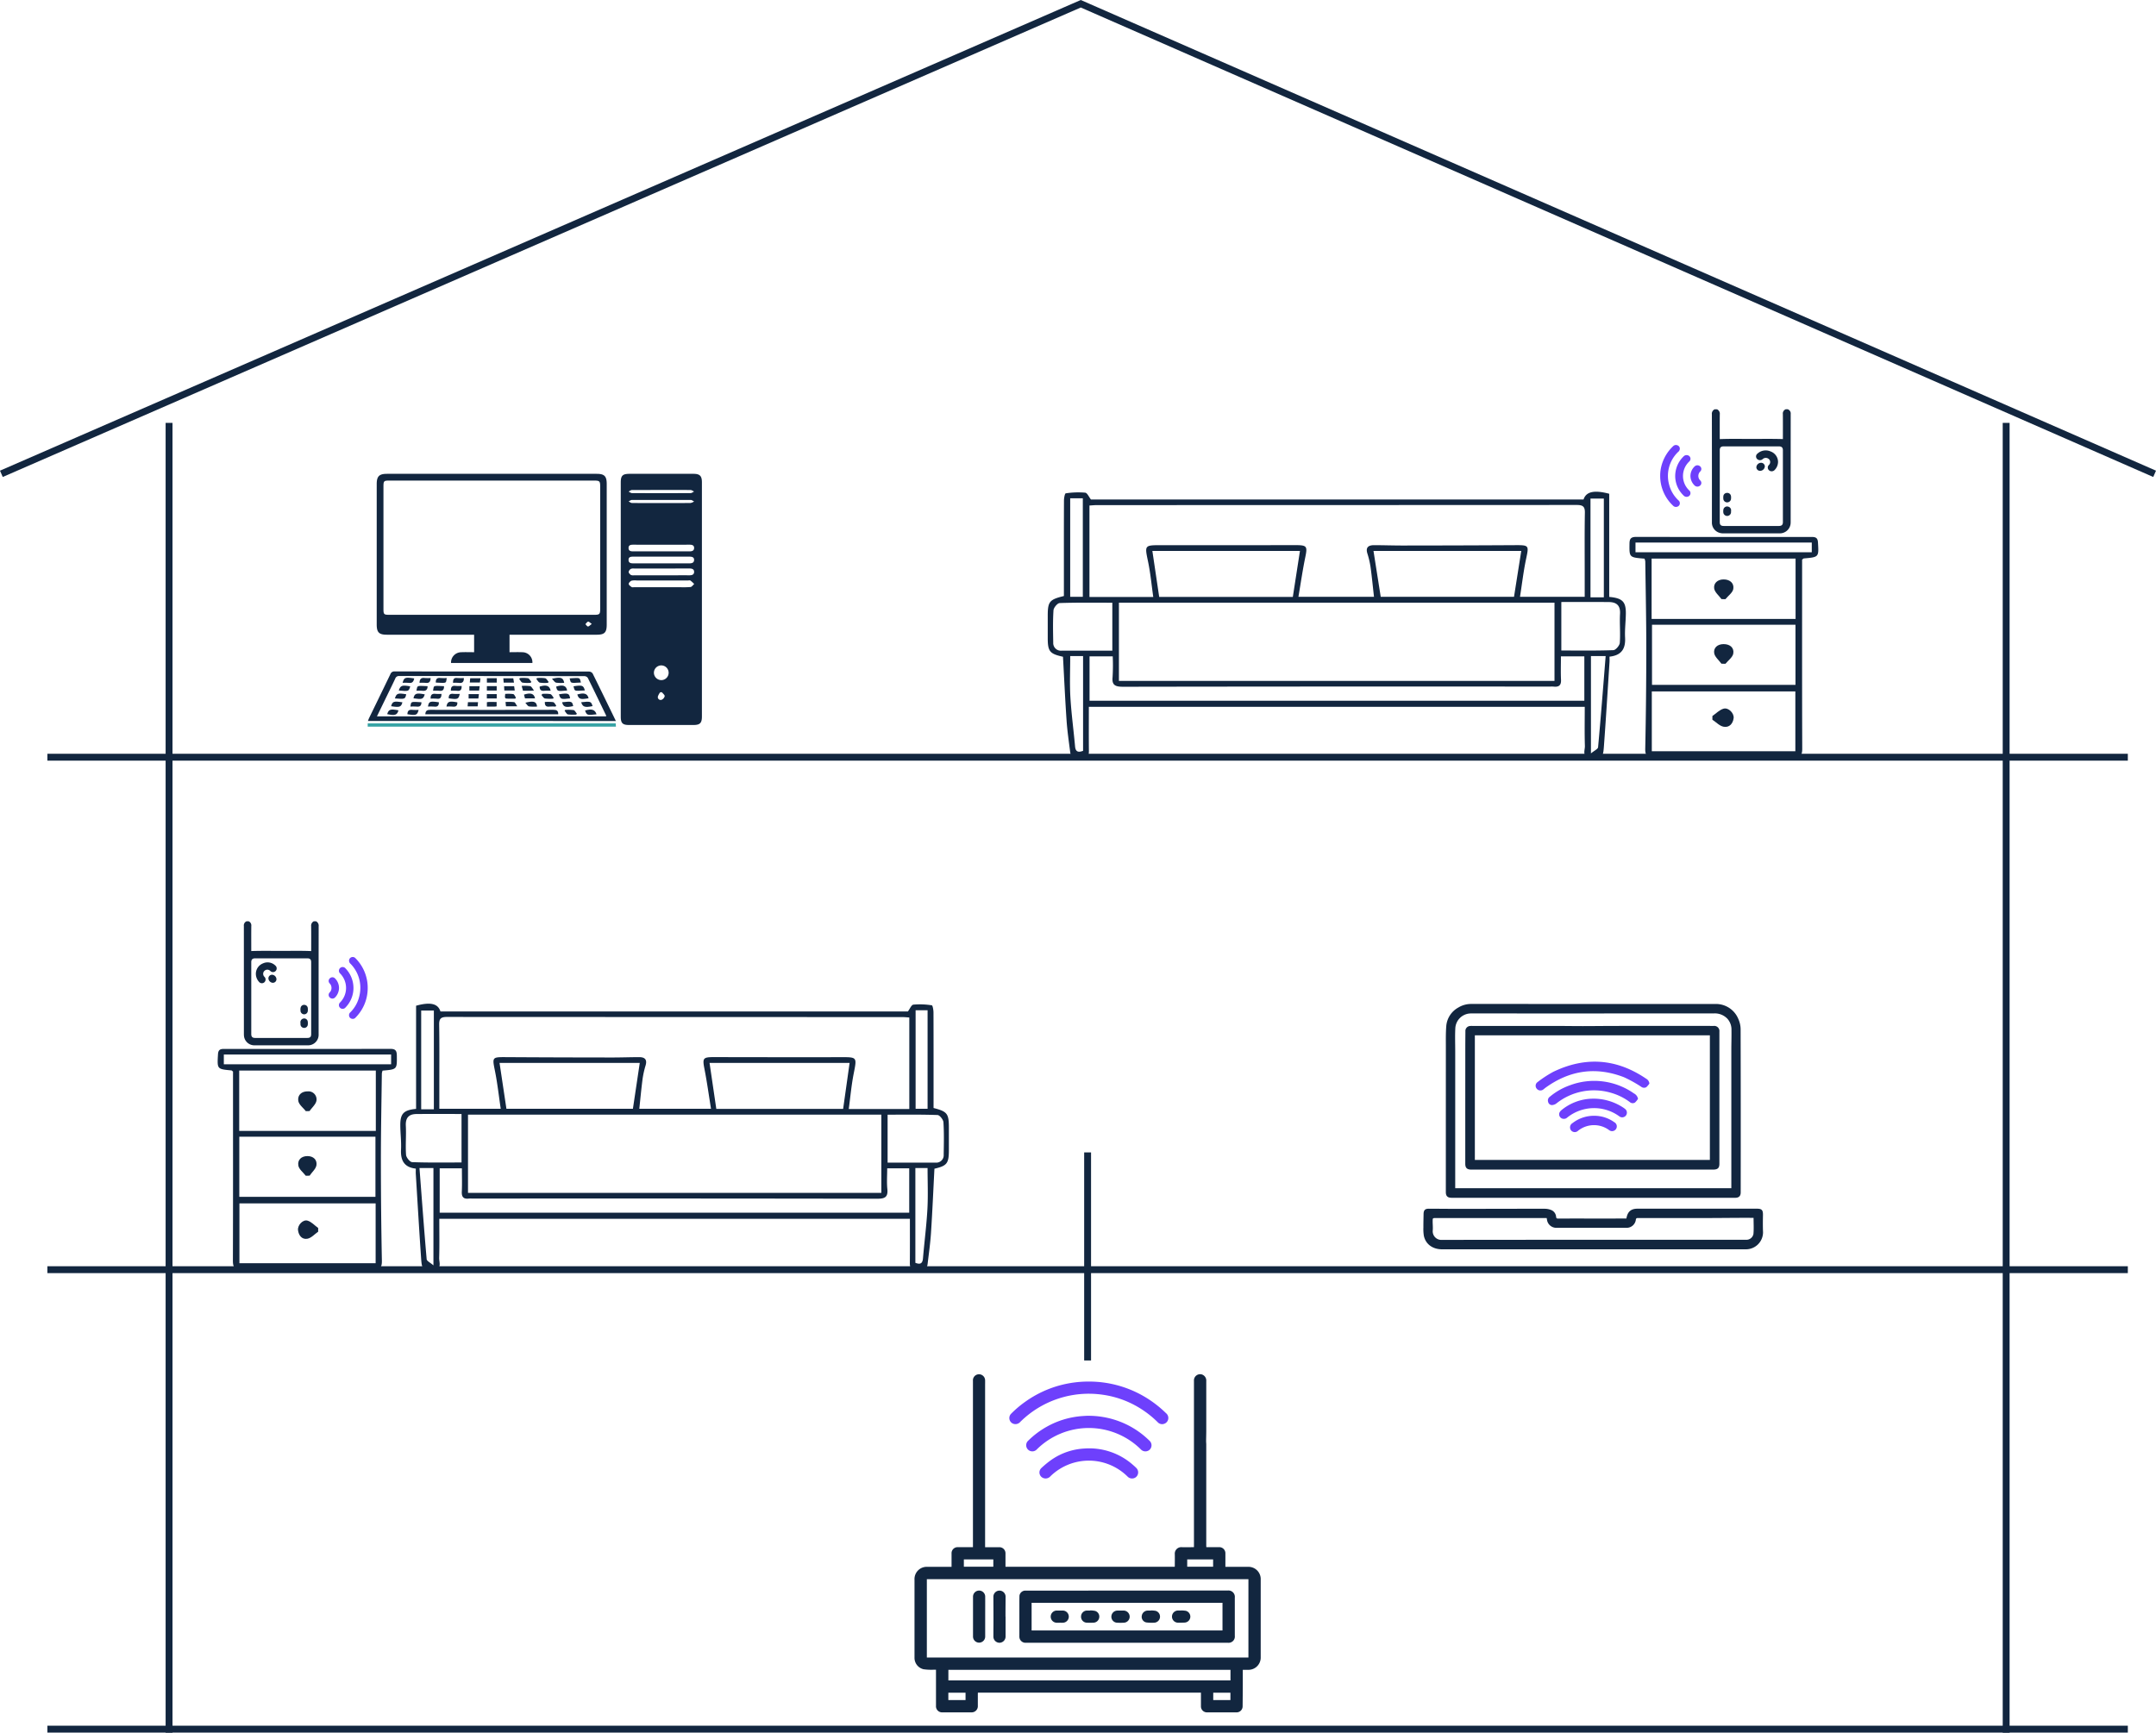<svg xmlns="http://www.w3.org/2000/svg" width="626.699" height="503.766" viewBox="0 0 626.699 503.766">
  <g id="Grupo_54402" data-name="Grupo 54402" transform="translate(-655.893 -9024.854)">
    <line id="Línea_1542" data-name="Línea 1542" x2="604.737" transform="translate(669.667 9394.01)" fill="none" stroke="#12263f" stroke-miterlimit="10" stroke-width="2"/>
    <line id="Línea_1547" data-name="Línea 1547" x2="604.737" transform="translate(669.667 9527.598)" fill="none" stroke="#12263f" stroke-miterlimit="10" stroke-width="2"/>
    <line id="Línea_1546" data-name="Línea 1546" x2="604.737" transform="translate(669.667 9245.01)" fill="none" stroke="#12263f" stroke-miterlimit="10" stroke-width="2"/>
    <line id="Línea_1543" data-name="Línea 1543" y1="60.492" transform="translate(972.035 9359.914)" fill="none" stroke="#12263f" stroke-miterlimit="10" stroke-width="2"/>
    <line id="Línea_1544" data-name="Línea 1544" y1="380.823" transform="translate(705.035 9147.797)" fill="none" stroke="#12263f" stroke-miterlimit="10" stroke-width="2"/>
    <line id="Línea_1545" data-name="Línea 1545" y1="380.823" transform="translate(1239.035 9147.797)" fill="none" stroke="#12263f" stroke-miterlimit="10" stroke-width="2"/>
    <path id="Trazado_117223" data-name="Trazado 117223" d="M-8578.375-2597.383l313.758-136.672,312.141,136.672" transform="translate(9234.667 11760)" fill="none" stroke="#12263f" stroke-width="2"/>
    <g id="sG6ua8.tif" transform="translate(762.777 9162.617)">
      <g id="Grupo_54390" data-name="Grupo 54390">
        <path id="Trazado_117140" data-name="Trazado 117140" d="M249.554,1030.01V995.974c0-2.034.524-2.551,2.583-2.551q9.263,0,18.524,0c1.876,0,2.48.6,2.48,2.478q0,34.039,0,68.075c0,1.905-.564,2.471-2.459,2.473q-9.365,0-18.733,0c-1.856,0-2.393-.54-2.393-2.4Q249.553,1047.03,249.554,1030.01Zm3.944-9.052a2.059,2.059,0,0,0-1.007.1,1.335,1.335,0,0,0-.643.893c0,.3.364.681.665.883a1.793,1.793,0,0,0,.906.089q3.923.008,7.849,0h3c1.755,0,3.511-.007,5.268,0,.684,0,1.315-.162,1.337-.949.024-.862-.641-1.033-1.362-1.028-.1,0-.207,0-.31,0m-16.014-3.446c-.7,0-1.393.068-1.371.984.021.892.705.967,1.407.967q4.028-.008,8.054,0c2.72,0,5.439-.007,8.159.005.718,0,1.4-.12,1.435-.96.037-.874-.65-.994-1.369-.993m-8.235,8.878q2.683,0,5.369,0a27.518,27.518,0,0,0,3.2-.049c.383-.045.709-.568,1.062-.871a8.645,8.645,0,0,0-1.085-1c-.19-.127-.536-.024-.812-.024q-7.382,0-14.766,0a4.716,4.716,0,0,0-1.532.054c-.364.131-.829.6-.832.93s.495.684.846.921c.192.129.535.042.81.042m7.755-10.421c2.72,0,5.439-.009,8.159.005.716,0,1.4-.1,1.435-.946.031-.867-.637-1-1.367-.994q-8.158.018-16.317,0c-.712,0-1.386.078-1.371.98s.7.958,1.407.956m-.409-14.952c-.329,0-.658.286-.986.437.322.157.644.446.968.449,2.828.037,5.656.021,8.484.021,2.863,0,5.726.016,8.587-.019a2.913,2.913,0,0,0,1-.437c-.327-.157-.653-.449-.982-.451M252.8,998.133c-.326,0-.648.3-.97.456.327.152.653.435.982.437q8.534.042,17.071,0c.327,0,.655-.3.984-.456-.333-.151-.663-.433-1-.437-2.828-.036-5.656-.021-8.484-.021m-.019,55.292a2.14,2.14,0,1,0-2.173-2.154A2.16,2.16,0,0,0,261.364,1053.4Zm.139,3.509-.484.025a3.894,3.894,0,0,0-.684,1.254.827.827,0,0,0,1.038.949,1.546,1.546,0,0,0,.951-1.066C262.352,1057.711,261.8,1057.3,261.5,1056.913Z" transform="translate(-175.997 -993.422)" fill="#12263f"/>
        <path id="Trazado_117141" data-name="Trazado 117141" d="M237.13,1045.284V1040.2h-1.254q-12.053,0-24.107,0c-2.28,0-2.95-.676-2.95-2.964V996.383c0-2.241.723-2.96,2.978-2.96h60.94c2.274,0,2.94.674,2.94,2.973v40.854c0,2.313-.634,2.952-2.934,2.952q-12,0-24,0h-1.32v5.08c1.231,0,2.494-.051,3.749.012a2.927,2.927,0,0,1,2.9,3.117H230.423a2.978,2.978,0,0,1,2.926-3.115C234.578,1045.232,235.815,1045.284,237.13,1045.284Zm5.163-49.9q-14.9,0-29.808,0c-1.574,0-1.707.132-1.707,1.721q0,17.8,0,35.591c0,1.581.134,1.715,1.714,1.715H272c1.611,0,1.778-.167,1.778-1.773V997.152c0-1.607-.162-1.766-1.785-1.766Q257.144,995.384,242.293,995.385Zm29.051,41.68c-.529-.348-.859-.726-1.08-.672-.3.075-.529.477-.789.738.249.242.5.672.749.676C270.518,1037.81,270.816,1037.437,271.344,1037.064Z" transform="translate(-206.2 -993.421)" fill="#12263f"/>
        <path id="Trazado_117142" data-name="Trazado 117142" d="M207.352,1040.823c.129-.322.223-.608.352-.874,2.06-4.246,4.134-8.483,6.177-12.735a1.19,1.19,0,0,1,1.24-.8q28.245.029,56.492.038a1.368,1.368,0,0,1,1.045.54c2.267,4.561,4.484,9.146,6.766,13.836Zm2.624-1.348h66.6c.005-.12.033-.2.009-.251-1.768-3.659-3.525-7.321-5.336-10.957a1.275,1.275,0,0,0-.984-.481q-26.9-.034-53.8-.035a1.119,1.119,0,0,0-1.175.754c-.691,1.5-1.43,2.979-2.152,4.467C212.1,1035.1,211.07,1037.225,209.976,1039.475Z" transform="translate(-207.288 -968.963)" fill="#12263f"/>
        <path id="Trazado_117143" data-name="Trazado 117143" d="M207.315,1036.045v-.963H279.4l.071.963Z" transform="translate(-207.315 -962.533)" fill="#37a3a5"/>
        <path id="Trazado_117144" data-name="Trazado 117144" d="M216.933,1034.126c.035-1.053.522-1.3,1.456-1.3q17.883.047,35.766,0c.935,0,1.435.228,1.409,1.3Z" transform="translate(-200.184 -964.206)" fill="#12263f"/>
        <path id="Trazado_117145" data-name="Trazado 117145" d="M230.3,1030.183a11.416,11.416,0,0,1,2.316.049c.327.07.54.677.806,1.042l-.23.286c-.606,0-1.212,0-1.818,0C230.144,1031.553,230.139,1031.546,230.3,1030.183Z" transform="translate(-190.326 -966.193)" fill="#12263f"/>
        <path id="Trazado_117146" data-name="Trazado 117146" d="M230.15,1030.129l-.07-1.255H233l.178,1.255Z" transform="translate(-190.436 -967.136)" fill="#12263f"/>
        <path id="Trazado_117147" data-name="Trazado 117147" d="M230.074,1030.2v1.261H227.2V1030.2Z" transform="translate(-192.572 -966.151)" fill="#12263f"/>
        <path id="Trazado_117148" data-name="Trazado 117148" d="M230.062,1030.148h-2.856v-1.28h2.856Z" transform="translate(-192.567 -967.14)" fill="#12263f"/>
        <path id="Trazado_117149" data-name="Trazado 117149" d="M230.074,1027.546v1.28h-2.866v-1.28Z" transform="translate(-192.566 -968.12)" fill="#12263f"/>
        <path id="Trazado_117150" data-name="Trazado 117150" d="M230.057,1028.814l-.106-1.247h2.9l.2,1.247Z" transform="translate(-190.532 -968.105)" fill="#12263f"/>
        <path id="Trazado_117151" data-name="Trazado 117151" d="M232.826,1027.538a10.638,10.638,0,0,1,2.335.049c.387.089.655.693.977,1.064l-.228.271a10.653,10.653,0,0,1-2.337-.05c-.385-.087-.651-.691-.972-1.062Z" transform="translate(-188.567 -968.158)" fill="#12263f"/>
        <path id="Trazado_117152" data-name="Trazado 117152" d="M238.834,1028.923a10.466,10.466,0,0,1-2.351-.05c-.4-.1-.688-.705-1.026-1.083l.226-.25a10.438,10.438,0,0,1,2.347.05c.4.094.681.7,1.017,1.076Z" transform="translate(-186.449 -968.158)" fill="#12263f"/>
        <path id="Trazado_117153" data-name="Trazado 117153" d="M241.629,1028.939a10.823,10.823,0,0,1-2.346-.047c-.423-.1-.738-.665-1.216-1.13C240.678,1027.186,241.321,1027.416,241.629,1028.939Z" transform="translate(-184.513 -968.175)" fill="#12263f"/>
        <path id="Trazado_117154" data-name="Trazado 117154" d="M241.016,1027.61c3.349-.186,2.839-.26,3.288,1.215C240.976,1029.015,241.458,1029.085,241.016,1027.61Z" transform="translate(-182.328 -968.146)" fill="#12263f"/>
        <path id="Trazado_117155" data-name="Trazado 117155" d="M212.5,1030.2c.486-1.482.949-1.639,3.333-1.207C215.408,1030.463,215.408,1030.463,212.5,1030.2Z" transform="translate(-203.474 -967.202)" fill="#12263f"/>
        <path id="Trazado_117156" data-name="Trazado 117156" d="M236.549,1030.184a10.456,10.456,0,0,1,2.327.05c.4.093.672.692,1,1.063l-.214.261a11.6,11.6,0,0,1-2.339-.045c-.387-.082-.674-.639-1-.98Z" transform="translate(-185.809 -966.195)" fill="#12263f"/>
        <path id="Trazado_117157" data-name="Trazado 117157" d="M233.689,1031.507l-.287-1.1c1.956-.618,2.943-.292,3.206,1.1Z" transform="translate(-187.973 -966.219)" fill="#12263f"/>
        <path id="Trazado_117158" data-name="Trazado 117158" d="M218.24,1030.349c-.477,1.416-.754,1.507-3.283,1.142C215.237,1030.061,215.8,1029.859,218.24,1030.349Z" transform="translate(-201.649 -966.22)" fill="#12263f"/>
        <path id="Trazado_117159" data-name="Trazado 117159" d="M227.287,1028.881l-.167,1.257h-2.835v-1.257Z" transform="translate(-194.733 -967.131)" fill="#12263f"/>
        <path id="Trazado_117160" data-name="Trazado 117160" d="M224.359,1028.791l.106-1.238h2.985l-.148,1.238Z" transform="translate(-194.678 -968.115)" fill="#12263f"/>
        <path id="Trazado_117161" data-name="Trazado 117161" d="M236.614,1030.175c-.578.04-.78.065-.982.066-.719.005-1.437,0-2.238,0l-.38-1.386a11.443,11.443,0,0,1,2.471.051C235.873,1029,236.138,1029.615,236.614,1030.175Z" transform="translate(-188.261 -967.18)" fill="#12263f"/>
        <path id="Trazado_117162" data-name="Trazado 117162" d="M221.882,1027.534c-.371,1.531.265,1.484-3.2,1.315-.038-.963.308-1.463,1.371-1.327A15.055,15.055,0,0,0,221.882,1027.534Z" transform="translate(-198.887 -968.155)" fill="#12263f"/>
        <path id="Trazado_117163" data-name="Trazado 117163" d="M241.959,1030.215c-2.872.261-2.872.261-3.192-1.142C240.756,1028.444,241.738,1028.8,241.959,1030.215Z" transform="translate(-183.995 -967.211)" fill="#12263f"/>
        <path id="Trazado_117164" data-name="Trazado 117164" d="M244.966,1030.18c-3.328.192-2.879.26-3.3-1.2C244.238,1028.581,244.546,1028.692,244.966,1030.18Z" transform="translate(-181.847 -967.203)" fill="#12263f"/>
        <path id="Trazado_117165" data-name="Trazado 117165" d="M224.7,1027.532c.031,1.144-.441,1.539-1.451,1.4a12.968,12.968,0,0,0-1.691-.012c0-.909.153-1.531,1.242-1.4A16.771,16.771,0,0,0,224.7,1027.532Z" transform="translate(-196.756 -968.153)" fill="#12263f"/>
        <path id="Trazado_117166" data-name="Trazado 117166" d="M211.853,1031.523c.467-1.489.831-1.616,3.291-1.214C214.838,1031.738,214.81,1031.748,211.853,1031.523Z" transform="translate(-203.95 -966.217)" fill="#12263f"/>
        <path id="Trazado_117167" data-name="Trazado 117167" d="M221.2,1030.241c-.037-1.094.354-1.532,1.353-1.4a13.8,13.8,0,0,0,1.764.014c.064,1.047-.28,1.538-1.339,1.4A14.325,14.325,0,0,0,221.2,1030.241Z" transform="translate(-197.023 -967.178)" fill="#12263f"/>
        <path id="Trazado_117168" data-name="Trazado 117168" d="M217.819,1031.558c-.044-1.1.411-1.513,1.424-1.391a14.973,14.973,0,0,0,1.726.01c0,1.028-.308,1.531-1.329,1.4A13.819,13.819,0,0,0,217.819,1031.558Z" transform="translate(-199.529 -966.192)" fill="#12263f"/>
        <path id="Trazado_117169" data-name="Trazado 117169" d="M215.966,1028.921c.028-1.083.46-1.529,1.468-1.4a14.305,14.305,0,0,0,1.754.012c-.04,1-.371,1.541-1.428,1.4A14.243,14.243,0,0,0,215.966,1028.921Z" transform="translate(-200.901 -968.155)" fill="#12263f"/>
        <path id="Trazado_117170" data-name="Trazado 117170" d="M213.138,1028.945c.456-1.578.738-1.679,3.377-1.28-.181.846-.5,1.437-1.545,1.294A13.939,13.939,0,0,0,213.138,1028.945Z" transform="translate(-202.998 -968.178)" fill="#12263f"/>
        <path id="Trazado_117171" data-name="Trazado 117171" d="M218.217,1030.23c.348-1.51-.266-1.489,3.2-1.318.016.94-.291,1.477-1.369,1.332A14.452,14.452,0,0,0,218.217,1030.23Z" transform="translate(-199.232 -967.166)" fill="#12263f"/>
        <path id="Trazado_117172" data-name="Trazado 117172" d="M215.444,1030.23c.373-1.524-.115-1.482,3.255-1.32-.016,1.028-.495,1.463-1.538,1.332A14.72,14.72,0,0,0,215.444,1030.23Z" transform="translate(-201.288 -967.166)" fill="#12263f"/>
        <path id="Trazado_117173" data-name="Trazado 117173" d="M239.245,1030.316c2.666-.415,3.021-.279,3.22,1.186C239.834,1031.836,239.654,1031.773,239.245,1030.316Z" transform="translate(-183.641 -966.218)" fill="#12263f"/>
        <path id="Trazado_117174" data-name="Trazado 117174" d="M245.583,1031.479c-2.407.413-2.832.272-3.284-1.1C244.319,1029.8,245.252,1030.112,245.583,1031.479Z" transform="translate(-181.376 -966.225)" fill="#12263f"/>
        <path id="Trazado_117175" data-name="Trazado 117175" d="M240.361,1032.855a12.118,12.118,0,0,1,2.426.049c.376.08.643.677.96,1.042l-.171.268a11.684,11.684,0,0,1-2.424-.049c-.381-.083-.651-.691-.972-1.062Z" transform="translate(-182.948 -964.212)" fill="#12263f"/>
        <path id="Trazado_117176" data-name="Trazado 117176" d="M239.207,1030.267a15.116,15.116,0,0,0-1.806.014c-.965.122-1.4-.268-1.384-1.214C237.933,1028.467,238.908,1028.792,239.207,1030.267Z" transform="translate(-186.034 -967.204)" fill="#12263f"/>
        <path id="Trazado_117177" data-name="Trazado 117177" d="M224.038,1030.177c-.341,1.561-.6,1.653-3.19,1.291-.068-1,.359-1.425,1.381-1.3A16.271,16.271,0,0,0,224.038,1030.177Z" transform="translate(-197.286 -966.192)" fill="#12263f"/>
        <path id="Trazado_117178" data-name="Trazado 117178" d="M246.933,1034.167c-2.748.3-2.826.273-3.338-1.113C245.54,1032.484,246.5,1032.786,246.933,1034.167Z" transform="translate(-180.416 -964.238)" fill="#12263f"/>
        <path id="Trazado_117179" data-name="Trazado 117179" d="M217.2,1032.851c-.4,1.534-.742,1.653-3.255,1.261.014-.967.448-1.4,1.451-1.273A15.852,15.852,0,0,0,217.2,1032.851Z" transform="translate(-202.402 -964.211)" fill="#12263f"/>
        <path id="Trazado_117180" data-name="Trazado 117180" d="M213.84,1033c-.364,1.381-1,1.6-3.27,1.111C210.983,1032.722,211.47,1032.556,213.84,1033Z" transform="translate(-204.902 -964.239)" fill="#12263f"/>
        <path id="Trazado_117181" data-name="Trazado 117181" d="M224.159,1030.2h2.992l-.158,1.266h-2.833Z" transform="translate(-194.826 -966.149)" fill="#12263f"/>
        <path id="Trazado_117182" data-name="Trazado 117182" d="M230.453,1032.783l-.136-1.257a14.741,14.741,0,0,1,2.5.047c.3.052.5.636.918,1.21Z" transform="translate(-190.26 -965.192)" fill="#12263f"/>
        <path id="Trazado_117183" data-name="Trazado 117183" d="M227.209,1031.592a3.689,3.689,0,0,1,.509-.077c.747-.009,1.5,0,2.321,0v1.271a4.065,4.065,0,0,1-.5.064c-.747.007-1.5,0-2.328,0Z" transform="translate(-192.565 -965.181)" fill="#12263f"/>
        <path id="Trazado_117184" data-name="Trazado 117184" d="M214.433,1032.855c.315-1.449-.111-1.465,3.218-1.252,0,.918-.367,1.372-1.357,1.264A17.5,17.5,0,0,0,214.433,1032.855Z" transform="translate(-202.037 -965.185)" fill="#12263f"/>
        <path id="Trazado_117185" data-name="Trazado 117185" d="M240,1032.864a17,17,0,0,0-1.835.012c-.949.1-1.317-.324-1.283-1.348a12.848,12.848,0,0,1,2.417.047c.354.07.6.653.9,1Z" transform="translate(-185.394 -965.194)" fill="#12263f"/>
        <path id="Trazado_117186" data-name="Trazado 117186" d="M239.761,1031.621c2.833-.3,2.927-.266,3.227,1.125C240.778,1033.237,240.109,1033.012,239.761,1031.621Z" transform="translate(-183.258 -965.212)" fill="#12263f"/>
        <path id="Trazado_117187" data-name="Trazado 117187" d="M220.463,1032.89c.263-1.479.806-1.661,3.155-1.224.056.958-.369,1.353-1.343,1.236A15.985,15.985,0,0,0,220.463,1032.89Z" transform="translate(-197.567 -965.22)" fill="#12263f"/>
        <path id="Trazado_117188" data-name="Trazado 117188" d="M217.376,1032.887c.249-1.5.576-1.62,3.166-1.243.016.912-.341,1.374-1.336,1.255A16.026,16.026,0,0,0,217.376,1032.887Z" transform="translate(-199.855 -965.217)" fill="#12263f"/>
        <path id="Trazado_117189" data-name="Trazado 117189" d="M237.03,1032.881a11.9,11.9,0,0,1-2.342-.045c-.371-.075-.648-.625-1.062-1.061C236.04,1031.151,236.868,1031.44,237.03,1032.881Z" transform="translate(-187.808 -965.215)" fill="#12263f"/>
        <path id="Trazado_117190" data-name="Trazado 117190" d="M242.947,1031.622c2.767-.3,2.877-.263,3.312,1.128C244.016,1033.217,243.382,1033.011,242.947,1031.622Z" transform="translate(-180.896 -965.211)" fill="#12263f"/>
        <path id="Trazado_117191" data-name="Trazado 117191" d="M211.224,1032.788c.374-1.4.771-1.536,3.279-1.137C214.13,1033.041,213.713,1033.185,211.224,1032.788Z" transform="translate(-204.417 -965.221)" fill="#12263f"/>
        <path id="Trazado_117192" data-name="Trazado 117192" d="M227.016,1031.548l-.1,1.208h-2.922l.091-1.208Z" transform="translate(-194.951 -965.153)" fill="#12263f"/>
      </g>
    </g>
    <g id="Group_54360" data-name="Group 54360" transform="translate(921.712 9424.406)">
      <path id="Path_116867" data-name="Path 116867" d="M289.76,951.334h3.7a1.762,1.762,0,0,1,1.836,1.684c0,.043,0,.087,0,.13.012,1.163,0,2.328,0,3.5v.408h6.534a3.553,3.553,0,0,1,3.732,3.368,3.314,3.314,0,0,1,0,.348v22.562a3.558,3.558,0,0,1-3.453,3.661c-.066,0-.132,0-.2,0h-1.553v4.538q-.018,3.033-.049,6.066a1.746,1.746,0,0,1-1.724,1.766H290a1.74,1.74,0,0,1-1.809-1.667c0-.054,0-.11,0-.166v-3.9H223.355c0,.138-.017.261-.017.385v3.425a1.793,1.793,0,0,1-1.66,1.916,2.083,2.083,0,0,1-.256,0h-8.331a1.769,1.769,0,0,1-1.914-1.607,1.859,1.859,0,0,1,0-.279v-10.5h-.96a15.65,15.65,0,0,1-2.663-.146,3.4,3.4,0,0,1-2.623-3.38V960.821a3.56,3.56,0,0,1,3.34-3.769,3.609,3.609,0,0,1,.413,0H215.7v-3.878a1.75,1.75,0,0,1,1.658-1.837c.061,0,.122,0,.183,0h4.378V902.945a1.753,1.753,0,0,1,1.618-1.875,1.775,1.775,0,0,1,1.91,1.625.949.949,0,0,1,.005.1c.016.447,0,.9,0,1.341v47.209h4.1a1.763,1.763,0,0,1,1.825,1.7c0,.044,0,.085,0,.129v3.866h49.2c0-.125.017-.251.017-.376,0-1.094.024-2.187,0-3.283a1.878,1.878,0,0,1,1.694-2.043,1.9,1.9,0,0,1,.329,0c1.139.052,2.283,0,3.424,0a.971.971,0,0,0,.12-.028V902.95a1.794,1.794,0,0,1,2.389-1.8,1.868,1.868,0,0,1,1.188,1.9v14.367c0,1.031-.037,2.06-.045,3.091,0,.327.042.658.042.986v29.472Zm-81.242,32.088h93.474V960.649H208.518ZM296.778,987h-82v3.072h82Zm-77.5-32.105v2.128h8.563V954.9Zm72.451,0H284.2v2.128h7.53Zm-76.963,40.894h5v-2.144h-5Zm81.992-2.142h-4.993v2.147h4.993Z" transform="translate(-204.924 -901.05)" fill="#12263f"/>
      <path id="Path_116868" data-name="Path 116868" d="M243.876,902.276a31.741,31.741,0,0,1,15.274,3.883,32.56,32.56,0,0,1,7.163,5.32,1.788,1.788,0,0,1-.615,3.1,1.738,1.738,0,0,1-1.811-.486,28.809,28.809,0,0,0-5.708-4.4,27.9,27.9,0,0,0-10.283-3.589,28.326,28.326,0,0,0-23.936,7.875,1.848,1.848,0,0,1-2.208.495,1.768,1.768,0,0,1-.465-2.854,30.263,30.263,0,0,1,4.169-3.523,31.4,31.4,0,0,1,10.43-4.834A31.943,31.943,0,0,1,243.876,902.276Z" transform="translate(-193.187 -900.142)" fill="#6e40fc"/>
      <path id="Path_116869" data-name="Path 116869" d="M241.465,907.99a25.417,25.417,0,0,1,11.333,2.555,25.119,25.119,0,0,1,6.611,4.693,1.788,1.788,0,0,1,.136,2.525c-.028.031-.057.061-.087.091a1.813,1.813,0,0,1-2.565-.1h0a21.483,21.483,0,0,0-30.223,0,1.784,1.784,0,1,1-2.63-2.412,1.912,1.912,0,0,1,.146-.143,25.089,25.089,0,0,1,5.493-4.1,24.6,24.6,0,0,1,10.3-3.034C240.556,908.02,241.143,907.99,241.465,907.99Z" transform="translate(-191.101 -895.905)" fill="#6e40fc"/>
      <path id="Path_116870" data-name="Path 116870" d="M252.69,922.186a1.776,1.776,0,0,1-1.266-.529,15.99,15.99,0,0,0-22.438-.122,1.86,1.86,0,0,1-2.083.526,1.742,1.742,0,0,1-.536-2.929,26.361,26.361,0,0,1,3.028-2.464,18.561,18.561,0,0,1,9.508-3.194,19.194,19.194,0,0,1,13.972,4.683c.367.312.73.639,1.066.975a1.8,1.8,0,0,1,.378,2.02A1.726,1.726,0,0,1,252.69,922.186Z" transform="translate(-189.46 -891.875)" fill="#6e40fc"/>
      <path id="Path_116876" data-name="Path 116876" d="M253.731,952.354H224.4a1.792,1.792,0,0,1-1.916-1.323,2.024,2.024,0,0,1-.054-.522v-9.74c0-.691.01-1.383.024-2.074A1.722,1.722,0,0,1,224,937.2l55.4-.031h3.589a1.852,1.852,0,0,1,2.064,1.614,1.82,1.82,0,0,1,0,.456v11.081a1.816,1.816,0,0,1-2.02,2.034H253.744Zm27.745-11.607H225.989v8.026h55.486Z" transform="translate(-191.943 -874.279)" fill="#12263f"/>
      <path id="Path_116877" data-name="Path 116877" d="M221.638,944.757v5.714a1.8,1.8,0,0,1-1.722,1.881l-.061,0a1.778,1.778,0,0,1-1.759-1.8v-.061c0-1.658.023-3.317.023-4.975,0-2.165-.017-4.326-.023-6.49a1.774,1.774,0,0,1,3.542-.193,1.683,1.683,0,0,1,0,.209c0,1.433-.017,2.868-.023,4.3v1.409Z" transform="translate(-195.16 -874.278)" fill="#12263f"/>
      <path id="Path_116878" data-name="Path 116878" d="M218.232,944.764v5.747a1.769,1.769,0,1,1-3.537.087h0V938.991a1.771,1.771,0,0,1,3.539-.132c0,.038,0,.077,0,.117C218.25,940.908,218.232,942.836,218.232,944.764Z" transform="translate(-197.68 -874.281)" fill="#12263f"/>
      <path id="Path_116880" data-name="Path 116880" d="M235.409,940.482a8.306,8.306,0,0,1,1.391.145,1.717,1.717,0,0,1,1.221,1.865,1.748,1.748,0,0,1-1.642,1.56c-.679.031-1.364.033-2.043,0a1.72,1.72,0,0,1-1.606-1.828v-.005a1.741,1.741,0,0,1,1.691-1.691h.986Z" transform="translate(-184.31 -871.814)" fill="#12263f"/>
      <path id="Path_116881" data-name="Path 116881" d="M245.539,940.49a8.668,8.668,0,0,1,1.325.106,1.737,1.737,0,0,1,1.3,1.884,1.756,1.756,0,0,1-1.672,1.571,13.141,13.141,0,0,1-2.313-.078,1.659,1.659,0,0,1-1.306-1.916,1.762,1.762,0,0,1,1.7-1.527h.951Z" transform="translate(-176.805 -871.808)" fill="#12263f"/>
      <path id="Path_116882" data-name="Path 116882" d="M230.3,944.048c-.317,0-.639.012-.953,0a1.771,1.771,0,0,1,.085-3.54h1.726a1.77,1.77,0,0,1,.092,3.537c-.317.016-.639,0-.951,0Z" transform="translate(-188.061 -871.795)" fill="#12263f"/>
      <path id="Path_116883" data-name="Path 116883" d="M240.466,940.51h.881a1.776,1.776,0,0,1,1.759,1.674,1.752,1.752,0,0,1-1.576,1.844,15.672,15.672,0,0,1-2.215,0,1.731,1.731,0,0,1-1.524-1.811,1.768,1.768,0,0,1,1.691-1.7h.986Z" transform="translate(-180.557 -871.793)" fill="#12263f"/>
      <path id="Path_116884" data-name="Path 116884" d="M250.564,940.49a9.149,9.149,0,0,1,1.362.108,1.759,1.759,0,0,1,1.3,1.7,1.741,1.741,0,0,1-1.661,1.719c-.639.03-1.263.043-1.893.031a1.769,1.769,0,1,1,.045-3.537h.852Z" transform="translate(-173.041 -871.808)" fill="#12263f"/>
    </g>
    <g id="RNGu9o" transform="translate(1069.645 9316.748)">
      <g id="Grupo_54379" data-name="Grupo 54379">
        <path id="Trazado_117001" data-name="Trazado 117001" d="M437.649,704.908H396.474c-1.137,0-1.657-.5-1.657-1.631q0-21.02.007-42.044c0-2.108-.047-4.222.124-6.319a6.793,6.793,0,0,1,3.488-5.313,7.13,7.13,0,0,1,3.849-1.047q35.383,0,70.762.011a7.018,7.018,0,0,1,6.788,4.345,7.425,7.425,0,0,1,.668,2.99q.059,23.715.025,47.429c0,1.085-.526,1.585-1.633,1.585H437.649Zm40.155-2.776v-.952q0-19.608,0-39.214c0-1.926.074-3.852.04-5.779a4.712,4.712,0,0,0-1.193-3.346,5.042,5.042,0,0,0-3.743-1.545q-35.181.03-70.36.014a8.068,8.068,0,0,0-.807.016,4.55,4.55,0,0,0-4.16,4.156c-.128,2.251-.036,4.515-.036,6.774v39.875Z" transform="translate(-388.298 -648.549)" fill="#12263f"/>
        <path id="Trazado_117002" data-name="Trazado 117002" d="M450.193,684.539c.331-2.005,1.33-2.859,3.232-2.859q10.953,0,21.9,0h12.786c1.45,0,1.8.4,1.777,1.845-.031,1.68-.052,3.364.023,5.042a4.963,4.963,0,0,1-4.945,4.923c-.338.007-.674,0-1.012,0H396.616c-2.744,0-4.792-1.491-5.3-3.948a12.36,12.36,0,0,1-.131-2.409c-.005-1.3.029-2.6.052-3.9.02-1.134.428-1.551,1.554-1.547,3.053.011,6.107.049,9.16.047,8.154-.009,16.308-.041,24.462-.032a5.131,5.131,0,0,1,2.005.4,2.3,2.3,0,0,1,1.344,1.966c.041.388.217.492.559.491q2.423-.014,4.846-.016,3.4,0,6.794.007Zm-23.177-.136H399.87q-2.552,0-5.1,0c-.866,0-.884,0-.891.891-.007.92.108,1.847.023,2.756a2.5,2.5,0,0,0,2.688,2.7q43.908-.051,87.818-.025c.2,0,.4,0,.606-.005a2.063,2.063,0,0,0,2.111-1.728c.131-1.5.032-3.015.032-4.648-1.515,0-2.99-.006-4.463,0-2.934.014-5.87.048-8.806.054q-8.9.014-17.792,0c-.853,0-1.709.009-2.562,0-.329-.005-.514.047-.589.446a2.69,2.69,0,0,1-2.862,2.393q-10.042.016-20.083,0a2.738,2.738,0,0,1-2.911-2.51C427.068,684.646,427.048,684.559,427.016,684.4Z" transform="translate(-391.189 -622.151)" fill="#12263f"/>
        <path id="Trazado_117003" data-name="Trazado 117003" d="M434.927,693.884q-17.589,0-35.18,0c-1.276,0-1.788-.485-1.786-1.719q0-16.948.009-33.893c0-1.526.023-3.053.029-4.578a1.446,1.446,0,0,1,1.337-1.565,4.5,4.5,0,0,1,.6-.022q11.794,0,23.589,0c2.87,0,5.737.05,8.607.05,3.161,0,6.323-.048,9.484-.05q14.282-.008,28.56,0a1.5,1.5,0,0,1,1.653,1.664q0,19.2,0,38.4c0,1.258-.494,1.711-1.86,1.711Q452.45,693.885,434.927,693.884Zm34.136-39.045H400.746v36.236h68.317Z" transform="translate(-385.792 -645.717)" fill="#12263f"/>
        <path id="Trazado_117004" data-name="Trazado 117004" d="M442.405,664.256a5.194,5.194,0,0,1-.9,1.055,1.356,1.356,0,0,1-1.509-.142,36.9,36.9,0,0,0-4.986-2.758c-8.127-3.141-15.747-2.048-22.8,3.056-.217.158-.413.345-.634.5a1.36,1.36,0,0,1-1.924-.225,1.3,1.3,0,0,1,.246-1.912,33.4,33.4,0,0,1,4.548-2.975c9.361-4.523,18.39-3.878,27.012,1.982A1.846,1.846,0,0,1,442.405,664.256Z" transform="translate(-376.718 -641.108)" fill="#6e40fc"/>
        <path id="Trazado_117005" data-name="Trazado 117005" d="M437.524,666.209a5.023,5.023,0,0,1-.88,1.078,1.245,1.245,0,0,1-1.506-.133,16.648,16.648,0,0,0-5.466-2.693,17.551,17.551,0,0,0-15.905,3.116,2.352,2.352,0,0,1-1.272.453,1.147,1.147,0,0,1-1.1-.931,1.325,1.325,0,0,1,.492-1.495,18.958,18.958,0,0,1,5.82-3.321,20.11,20.11,0,0,1,18.633,2.359A2.225,2.225,0,0,1,437.524,666.209Z" transform="translate(-375.143 -638.625)" fill="#6e40fc"/>
        <path id="Trazado_117006" data-name="Trazado 117006" d="M422.611,663.881a15.641,15.641,0,0,1,9.228,2.629c.147.1.293.2.433.32a1.362,1.362,0,1,1-1.614,2.194,12.465,12.465,0,0,0-15.152.332,1.433,1.433,0,0,1-1.8.135,1.311,1.311,0,0,1-.462-1.558,2.156,2.156,0,0,1,.624-.765A14.541,14.541,0,0,1,422.611,663.881Z" transform="translate(-373.693 -636.332)" fill="#6e40fc"/>
        <path id="Trazado_117007" data-name="Trazado 117007" d="M421.909,666.647a9.934,9.934,0,0,1,5.863,1.861,1.381,1.381,0,1,1-1.542,2.271,7.4,7.4,0,0,0-8.961.2,1.39,1.39,0,0,1-2.083-.124,1.434,1.434,0,0,1,.467-2.093A10.11,10.11,0,0,1,421.909,666.647Z" transform="translate(-372.292 -634.129)" fill="#6e40fc"/>
      </g>
    </g>
    <g id="Grupo_54398" data-name="Grupo 54398" transform="translate(-640.974 8250.254)">
      <path id="Trazado_117224" data-name="Trazado 117224" d="M1388.717,1042.455a1.423,1.423,0,0,1,.778,1.464q-.02,15.694-.01,31.388a3.07,3.07,0,0,1-2.19,3.091,3.106,3.106,0,0,1-.865.128q-7.8.011-15.609,0a3.036,3.036,0,0,1-3.045-2.861c-.011-.164-.016-.328-.016-.493q0-15.676-.009-31.352a1.3,1.3,0,0,1,.809-1.369h.564a1.307,1.307,0,0,1,.79,1.379c-.025,2.324-.01,4.648-.01,6.972v.313c2.927-.1,5.813-.047,8.7-.044s5.79-.072,8.717.055v-.375c0-2.277.016-4.554-.01-6.831a1.436,1.436,0,0,1,.775-1.468Zm-1.4,22.374q0-5.23,0-10.46c0-.81-.323-1.136-1.121-1.137h-15.147c-.8,0-1.144.342-1.144,1.129q0,10.443,0,20.885c0,.8.331,1.132,1.136,1.132q7.574,0,15.147,0c.825,0,1.13-.307,1.13-1.124Q1387.318,1070.042,1387.318,1064.829Z" fill="#12263f"/>
      <path id="Trazado_117225" data-name="Trazado 117225" d="M1806.191,1198.5a12.141,12.141,0,0,1-3.535,8.622,1.05,1.05,0,0,1-1.113.334,1.034,1.034,0,0,1-.764-.835,1.108,1.108,0,0,1,.376-1.042,9.638,9.638,0,0,0,2.594-4.676,9.971,9.971,0,0,0-2.522-9.4,1.231,1.231,0,0,1-.449-1.12,1.078,1.078,0,0,1,1.853-.529,12.141,12.141,0,0,1,3.106,5.315A11.86,11.86,0,0,1,1806.191,1198.5Z" transform="translate(-402.441 -136.659)" fill="#6e40fc"/>
      <path id="Trazado_117226" data-name="Trazado 117226" d="M1763.614,1237.375a8.084,8.084,0,0,1-2.3,5.41,1.078,1.078,0,1,1-1.562-1.475,5.984,5.984,0,0,0,0-8.385,1.08,1.08,0,1,1,1.558-1.486A8.17,8.17,0,0,1,1763.614,1237.375Z" transform="translate(-364.008 -175.275)" fill="#6e40fc"/>
      <path id="Trazado_117227" data-name="Trazado 117227" d="M1719.9,1276.241a3.976,3.976,0,0,1-1.133,2.752,1.067,1.067,0,0,1-1.492.081,1.025,1.025,0,0,1-.1-1.508,1.885,1.885,0,0,0-.007-2.655,1.024,1.024,0,0,1,.09-1.483,1.056,1.056,0,0,1,1.491.051A3.93,3.93,0,0,1,1719.9,1276.241Z" transform="translate(-324.491 -214.405)" fill="#6e40fc"/>
      <path id="Trazado_117228" data-name="Trazado 117228" d="M1417.2,1215.121a3.261,3.261,0,0,1,2.041-3,3.216,3.216,0,0,1,3.625.621,1.075,1.075,0,1,1-1.434,1.6,1.207,1.207,0,1,0-1.709,1.7,1.1,1.1,0,0,1-.062,1.572,1.077,1.077,0,0,1-1.563-.158A3.469,3.469,0,0,1,1417.2,1215.121Z" transform="translate(-45.96 -157.406)" fill="#12263f"/>
      <path id="Trazado_117229" data-name="Trazado 117229" d="M1600.511,1388.155a3.757,3.757,0,0,1,.1-.653,1.029,1.029,0,0,1,1.126-.7,1.018,1.018,0,0,1,.919.876,3.77,3.77,0,0,1,0,.978,1.051,1.051,0,0,1-1.133.883,1.088,1.088,0,0,1-.979-1.061c0-.105,0-.211,0-.317Z" transform="translate(-216.33 -320.032)" fill="#12263f"/>
      <path id="Trazado_117230" data-name="Trazado 117230" d="M1600.742,1444.115a1.093,1.093,0,0,1,.674-1.235,1.042,1.042,0,0,1,1.433.766,3.418,3.418,0,0,1,.022.944,1.042,1.042,0,0,1-1.142.95,1.059,1.059,0,0,1-.985-1.081C1600.741,1444.365,1600.742,1444.271,1600.742,1444.115Z" transform="translate(-216.535 -372.083)" fill="#12263f"/>
      <path id="Trazado_117231" data-name="Trazado 117231" d="M1469.9,1262.788a1.359,1.359,0,0,1,1.247,1.32,1.055,1.055,0,0,1-1.111,1.021,1.38,1.38,0,0,1-1.231-1.3A1.053,1.053,0,0,1,1469.9,1262.788Z" transform="translate(-93.919 -204.78)" fill="#12263f"/>
    </g>
    <g id="Grupo_54399" data-name="Grupo 54399" transform="translate(-901.864 8216.055)">
      <path id="Trazado_117232" data-name="Trazado 117232" d="M1888.5,1130.947c4.013,1.029,4.455,1.626,4.455,5.78q0,3.186,0,6.372c0,3.964-.523,4.651-4.2,5.5-.323,6.185-.59,12.378-.993,18.562-.2,3.055-.626,6.1-.993,9.138-.292,2.43-2.22,1.371-3.523,1.557-1.436.205-1.65-.7-1.639-1.895.04-4.225.016-8.45.016-12.806h-136.79c0,3.889.073,7.643-.039,11.393-.039,1.31.993,3.352-1.844,3.359-3.008.007-3.175.053-3.408-3.313-.565-8.15-1.037-16.307-1.541-24.461-.029-.463,0-.929,0-1.563-3.392-.367-4.454-2.4-4.295-5.534.119-2.344-.2-4.707-.21-7.062-.022-3.4.975-4.43,4.587-4.771v-29.991c4.158-1.157,6.381-.631,7.085,1.673H1881.04c.564-.745,1.013-1.923,1.587-1.987a21.532,21.532,0,0,1,5.364.192c.264.037.486,1.375.489,2.112.034,8.338.021,16.677.021,25.015Zm-135.326,1.927v22.75h120.149v-22.75Zm128.277-1.642v-26.6c-.777-.047-1.392-.117-2.008-.117q-66.19-.008-132.381-.041c-1.761,0-2.3.493-2.269,2.262.1,5.978.045,11.958.048,17.937q0,3.251,0,6.5h17.847c-.567-3.809-.954-7.374-1.654-10.877-.839-4.2-.931-4.161,3.451-4.135q15.335.092,30.671.1c2.6,0,5.19-.095,7.786-.1,1.58,0,2.36.652,1.864,2.373a26.785,26.785,0,0,0-.878,3.9c-.378,2.894-.644,5.8-.959,8.74h20.843c-.644-3.982-1.157-7.75-1.886-11.476-.64-3.268-.483-3.552,2.838-3.547,12.189.02,24.379.048,36.569.019,5.022-.012,4.914-.094,3.943,4.839-.653,3.32-.948,6.712-1.424,10.224Zm-130.05,17.257h-6.458v12.894h136.483v-12.9h-6.4c0,2.113-.154,4.083.04,6.017.236,2.347-.7,2.831-2.908,2.827q-58.886-.1-117.771-.047a7.617,7.617,0,0,0-.943,0c-1.515.189-2.141-.409-2.07-1.984C1751.476,1153.108,1751.4,1150.905,1751.4,1148.489Zm110.815-17.288c.659-4.684,1.274-9.048,1.882-13.366h-40.714l1.965,13.366Zm-99.874-13.366c.679,4.526,1.336,8.905,2,13.336h36.768c.683-4.562,1.34-8.95,1.992-13.336Zm112.8,29c4.825,0,9.368.013,13.912-.007a2.16,2.16,0,0,0,2.391-2.325c.048-3.138.126-6.285-.071-9.411-.048-.765-1.089-2.077-1.712-2.1-4.824-.176-9.657-.1-14.52-.1Zm-123.849-14.146c-4.517,0-8.811-.028-13.1.012-2.2.02-3.212,1.072-3.09,3.409.147,2.813-.132,5.652.067,8.458.055.778,1.129,2.1,1.776,2.121,4.742.182,9.494.1,14.35.1Zm-8.043-1.362v-28.711h-3.684v28.711Zm140.033-28.792v28.646h3.482v-28.646Zm-.07,45.873v27.553c1.438.571,2.085.2,2.213-1.32.4-4.774,1.026-9.533,1.289-14.312.217-3.958.044-7.937.044-11.921Zm-144.142,0c.688,9.031,1.327,17.771,2.088,26.5.048.543,1.064,1,1.968,1.795v-28.3Z" transform="translate(-59.38)" fill="#12263f"/>
      <path id="Trazado_117233" data-name="Trazado 117233" d="M1625.492,1135.055c-.336-.252-.394-.331-.457-.337-4.215-.382-4.16-.378-3.913-4.681.075-1.293.614-1.566,1.746-1.565q24.194.028,48.386-.015c1.5,0,1.835.578,1.853,1.952.051,4.009.1,4.008-4.141,4.371a3.42,3.42,0,0,0-.216.828c-.108,8.415-.279,16.829-.277,25.244q0,14.623.29,29.245c.037,2.016-.667,2.529-2.579,2.519q-19.118-.1-38.237.005c-2.029.013-2.5-.713-2.49-2.608.059-17.47.034-34.941.033-52.411Zm1.8,17.258H1667V1134.76h-39.712Zm39.6,19.163V1154h-39.576v17.474Zm.054,1.9h-39.594v17.41h39.594Zm4.5-43.271h-48.626v2.826h48.626Z" transform="translate(0 -14.701)" fill="#12263f"/>
      <path id="Trazado_117234" data-name="Trazado 117234" d="M1672.838,1160.4c-.762-.985-2-1.892-2.176-2.973-.269-1.635.883-2.782,2.676-2.777a2.346,2.346,0,0,1,2.6,2.633c-.149,1.1-1.307,2.063-2.015,3.087Z" transform="translate(-26.186 -28.532)" fill="#12263f"/>
      <path id="Trazado_117235" data-name="Trazado 117235" d="M1672.824,1200.225c-.756-.984-1.978-1.891-2.158-2.971-.276-1.649.864-2.757,2.676-2.751,1.705.006,2.8,1.092,2.593,2.611-.153,1.1-1.3,2.061-2,3.083Z" transform="translate(-26.187 -49.574)" fill="#12263f"/>
      <path id="Trazado_117236" data-name="Trazado 117236" d="M1676.353,1237.417c-1.027.712-1.977,1.823-3.1,2.042-1.593.311-2.569-.916-2.76-2.489-.173-1.432,1.414-3.156,2.767-2.762,1.141.333,2.068,1.4,3.091,2.136Z" transform="translate(-26.11 -70.509)" fill="#12263f"/>
    </g>
    <g id="Grupo_54400" data-name="Grupo 54400" transform="translate(1138.471 9143.855)">
      <path id="Trazado_117224-2" data-name="Trazado 117224" d="M1368.571,1042.455a1.407,1.407,0,0,0-.82,1.464q.021,15.694.01,31.387a3.088,3.088,0,0,0,2.308,3.091,3.436,3.436,0,0,0,.911.128q8.224.011,16.449,0a3.134,3.134,0,0,0,3.209-2.861c.011-.164.016-.328.016-.492q0-15.676.009-31.352a1.291,1.291,0,0,0-.852-1.369h-.594a1.3,1.3,0,0,0-.833,1.379c.027,2.324.01,4.648.01,6.972v.313c-3.085-.1-6.125-.047-9.165-.044s-6.1-.072-9.186.055v-.375c0-2.277-.017-4.554.011-6.831a1.42,1.42,0,0,0-.817-1.468Zm1.474,22.374q0-5.23,0-10.46c0-.81.34-1.136,1.182-1.137h15.962c.839,0,1.206.342,1.206,1.129q0,10.443,0,20.885c0,.8-.349,1.132-1.2,1.132q-7.981,0-15.962,0c-.869,0-1.19-.307-1.191-1.124Q1370.044,1070.042,1370.045,1064.829Z" transform="translate(-1352.727 -1042.455)" fill="#12263f"/>
      <path id="Trazado_117225-2" data-name="Trazado 117225" d="M1800.757,1198.5a11.831,11.831,0,0,0,3.725,8.622,1.144,1.144,0,0,0,1.173.334,1.057,1.057,0,0,0,.8-.835,1.077,1.077,0,0,0-.4-1.042,9.515,9.515,0,0,1-2.733-4.676,9.625,9.625,0,0,1,2.658-9.4,1.2,1.2,0,0,0,.473-1.12,1.056,1.056,0,0,0-.8-.836,1.13,1.13,0,0,0-1.148.307,12.02,12.02,0,0,0-3.274,5.315A11.292,11.292,0,0,0,1800.757,1198.5Z" transform="translate(-1800.756 -1179.114)" fill="#6e40fc"/>
      <path id="Trazado_117226-2" data-name="Trazado 117226" d="M1759.417,1237.375a7.886,7.886,0,0,0,2.42,5.41,1.185,1.185,0,0,0,1.679.1,1.052,1.052,0,0,0-.033-1.572,5.768,5.768,0,0,1,0-8.385,1.058,1.058,0,0,0,.013-1.6,1.2,1.2,0,0,0-1.655.112A7.944,7.944,0,0,0,1759.417,1237.375Z" transform="translate(-1755.049 -1217.73)" fill="#6e40fc"/>
      <path id="Trazado_117227-2" data-name="Trazado 117227" d="M1716.886,1276.241a3.875,3.875,0,0,0,1.194,2.752,1.168,1.168,0,0,0,1.572.081.991.991,0,0,0,.105-1.508,1.817,1.817,0,0,1,.008-2.655.989.989,0,0,0-.095-1.483,1.156,1.156,0,0,0-1.572.051A3.831,3.831,0,0,0,1716.886,1276.241Z" transform="translate(-1708.093 -1256.86)" fill="#6e40fc"/>
      <path id="Trazado_117228-2" data-name="Trazado 117228" d="M1423.594,1215.121a3.267,3.267,0,0,0-2.151-3,3.526,3.526,0,0,0-3.82.621,1.033,1.033,0,0,0-.142,1.538,1.171,1.171,0,0,0,1.653.061,1.327,1.327,0,0,1,1.8,0,1.164,1.164,0,0,1,0,1.707,1.057,1.057,0,0,0,.065,1.572,1.176,1.176,0,0,0,1.647-.158A3.372,3.372,0,0,0,1423.594,1215.121Z" transform="translate(-1389.336 -1199.861)" fill="#12263f"/>
      <path id="Trazado_117229-2" data-name="Trazado 117229" d="M1602.8,1388.155a3.583,3.583,0,0,0-.1-.653,1.089,1.089,0,0,0-1.186-.7,1.05,1.05,0,0,0-.968.876,3.576,3.576,0,0,0,0,.978,1.1,1.1,0,0,0,1.194.883,1.113,1.113,0,0,0,1.031-1.061c0-.105,0-.211,0-.317Z" transform="translate(-1582.177 -1362.487)" fill="#12263f"/>
      <path id="Trazado_117230-2" data-name="Trazado 117230" d="M1603,1444.115a1.083,1.083,0,0,0-.71-1.235,1.106,1.106,0,0,0-1.51.766,3.247,3.247,0,0,0-.023.944,1.128,1.128,0,0,0,2.242-.131C1603,1444.365,1603,1444.271,1603,1444.115Z" transform="translate(-1582.403 -1414.538)" fill="#12263f"/>
      <path id="Trazado_117231-2" data-name="Trazado 117231" d="M1470.118,1262.788a1.392,1.392,0,0,0-1.314,1.32,1.09,1.09,0,0,0,1.171,1.021,1.413,1.413,0,0,0,1.3-1.3A1.086,1.086,0,0,0,1470.118,1262.788Z" transform="translate(-1440.852 -1247.235)" fill="#12263f"/>
    </g>
    <g id="Grupo_54401" data-name="Grupo 54401" transform="translate(960.448 9167.816)">
      <path id="Trazado_117232-2" data-name="Trazado 117232" d="M1738.184,1130.947c-4.229,1.029-4.694,1.626-4.695,5.78q0,3.186,0,6.372c0,3.964.552,4.651,4.43,5.5.341,6.185.622,12.378,1.047,18.562.209,3.055.659,6.1,1.046,9.138.308,2.429,2.34,1.37,3.713,1.557,1.513.205,1.739-.7,1.727-1.895-.042-4.225-.016-8.45-.016-12.806h144.148c0,3.889-.076,7.643.041,11.393.041,1.31-1.047,3.352,1.943,3.359,3.17.007,3.346.053,3.592-3.313.6-8.15,1.093-16.307,1.624-24.461.03-.463,0-.929,0-1.563,3.574-.367,4.694-2.4,4.526-5.534-.125-2.344.206-4.707.222-7.062.023-3.4-1.028-4.43-4.834-4.771v-29.991c-4.382-1.157-6.725-.631-7.466,1.673H1746.047c-.594-.745-1.068-1.923-1.673-1.987a23.9,23.9,0,0,0-5.653.192c-.278.037-.512,1.375-.515,2.112-.036,8.338-.022,16.677-.022,25.015Zm142.606,1.927v22.75H1754.178v-22.75Zm-135.177-1.642v-26.6c.819-.047,1.467-.117,2.116-.117q69.751-.008,139.5-.041c1.856,0,2.423.493,2.391,2.262-.108,5.978-.047,11.958-.05,17.937q0,3.251,0,6.5h-18.807c.6-3.809,1.005-7.374,1.743-10.877.885-4.2.981-4.161-3.636-4.135q-16.16.092-32.321.1c-2.735,0-5.47-.095-8.2-.1-1.665,0-2.487.652-1.964,2.373a25.63,25.63,0,0,1,.925,3.9c.4,2.894.679,5.8,1.011,8.74h-21.964c.679-3.982,1.219-7.75,1.988-11.476.674-3.268.509-3.552-2.991-3.547q-19.268.03-38.536.019c-5.292-.012-5.178-.094-4.155,4.839.688,3.32,1,6.712,1.5,10.224Zm137.045,17.257h6.806v12.894H1745.639v-12.9h6.74a58.745,58.745,0,0,1-.042,6.017c-.248,2.347.741,2.831,3.065,2.827q62.053-.1,124.107-.047a8.458,8.458,0,0,1,.994,0c1.6.189,2.256-.409,2.181-1.984C1882.58,1153.108,1882.658,1150.905,1882.658,1148.489ZM1765.883,1131.2c-.695-4.684-1.342-9.048-1.983-13.366h42.9c-.691,4.46-1.371,8.851-2.071,13.366Zm105.247-13.366c-.715,4.526-1.408,8.905-2.107,13.336h-38.746c-.719-4.562-1.412-8.95-2.1-13.336Zm-118.867,29c-5.085,0-9.872.013-14.66-.007a2.224,2.224,0,0,1-2.519-2.325c-.051-3.138-.133-6.285.075-9.411.051-.765,1.148-2.077,1.8-2.1,5.084-.176,10.177-.1,15.3-.1Zm130.512-14.146c4.76,0,9.284-.028,13.808.012,2.315.02,3.385,1.072,3.256,3.409-.155,2.813.14,5.652-.07,8.458-.058.778-1.19,2.1-1.872,2.121-5,.182-10,.1-15.122.1Zm8.476-1.362v-28.711h3.882v28.711Zm-147.566-28.792v28.646h-3.669v-28.646Zm.074,45.873v27.553c-1.515.571-2.2.2-2.332-1.32-.424-4.774-1.081-9.533-1.358-14.312-.229-3.958-.047-7.937-.047-11.921Zm151.9,0c-.725,9.031-1.4,17.771-2.2,26.5-.05.543-1.121,1-2.074,1.795v-28.3Z" transform="translate(-1733.489 -1100.616)" fill="#12263f"/>
      <path id="Trazado_117233-2" data-name="Trazado 117233" d="M1671.217,1135.055c.354-.252.415-.331.482-.337,4.442-.382,4.384-.378,4.123-4.681-.079-1.293-.646-1.566-1.84-1.565q-25.5.028-50.989-.015c-1.581,0-1.933.578-1.952,1.952-.054,4.009-.111,4.008,4.363,4.371a3.283,3.283,0,0,1,.227.828c.113,8.415.294,16.829.292,25.244q0,14.623-.306,29.245c-.039,2.016.7,2.529,2.717,2.519q20.147-.1,40.294.005c2.138.013,2.631-.713,2.624-2.608-.062-17.47-.036-34.941-.035-52.411Zm-1.9,17.258h-41.848V1134.76h41.848Zm-41.733,19.163V1154h41.705v17.474Zm-.057,1.9h41.723v17.41h-41.723Zm-4.743-43.271h51.242v2.826h-51.242Z" transform="translate(-1451.94 -1115.317)" fill="#12263f"/>
      <path id="Trazado_117234-2" data-name="Trazado 117234" d="M1673.912,1160.4c.8-.985,2.106-1.892,2.293-2.973.283-1.635-.931-2.782-2.819-2.777-1.773.005-2.953,1.123-2.737,2.633.157,1.1,1.377,2.063,2.123,3.087Z" transform="translate(-1476.933 -1129.148)" fill="#12263f"/>
      <path id="Trazado_117235-2" data-name="Trazado 117235" d="M1673.93,1200.225c.8-.984,2.084-1.891,2.274-2.971.291-1.649-.91-2.757-2.819-2.751-1.8.006-2.956,1.092-2.733,2.611.161,1.1,1.37,2.061,2.112,3.083Z" transform="translate(-1476.935 -1150.19)" fill="#12263f"/>
      <path id="Trazado_117236-2" data-name="Trazado 117236" d="M1670.479,1237.417c1.082.712,2.083,1.823,3.267,2.042,1.679.311,2.708-.916,2.908-2.489.183-1.432-1.49-3.156-2.915-2.762-1.2.333-2.18,1.4-3.257,2.136Z" transform="translate(-1477.283 -1171.125)" fill="#12263f"/>
    </g>
  </g>
</svg>
